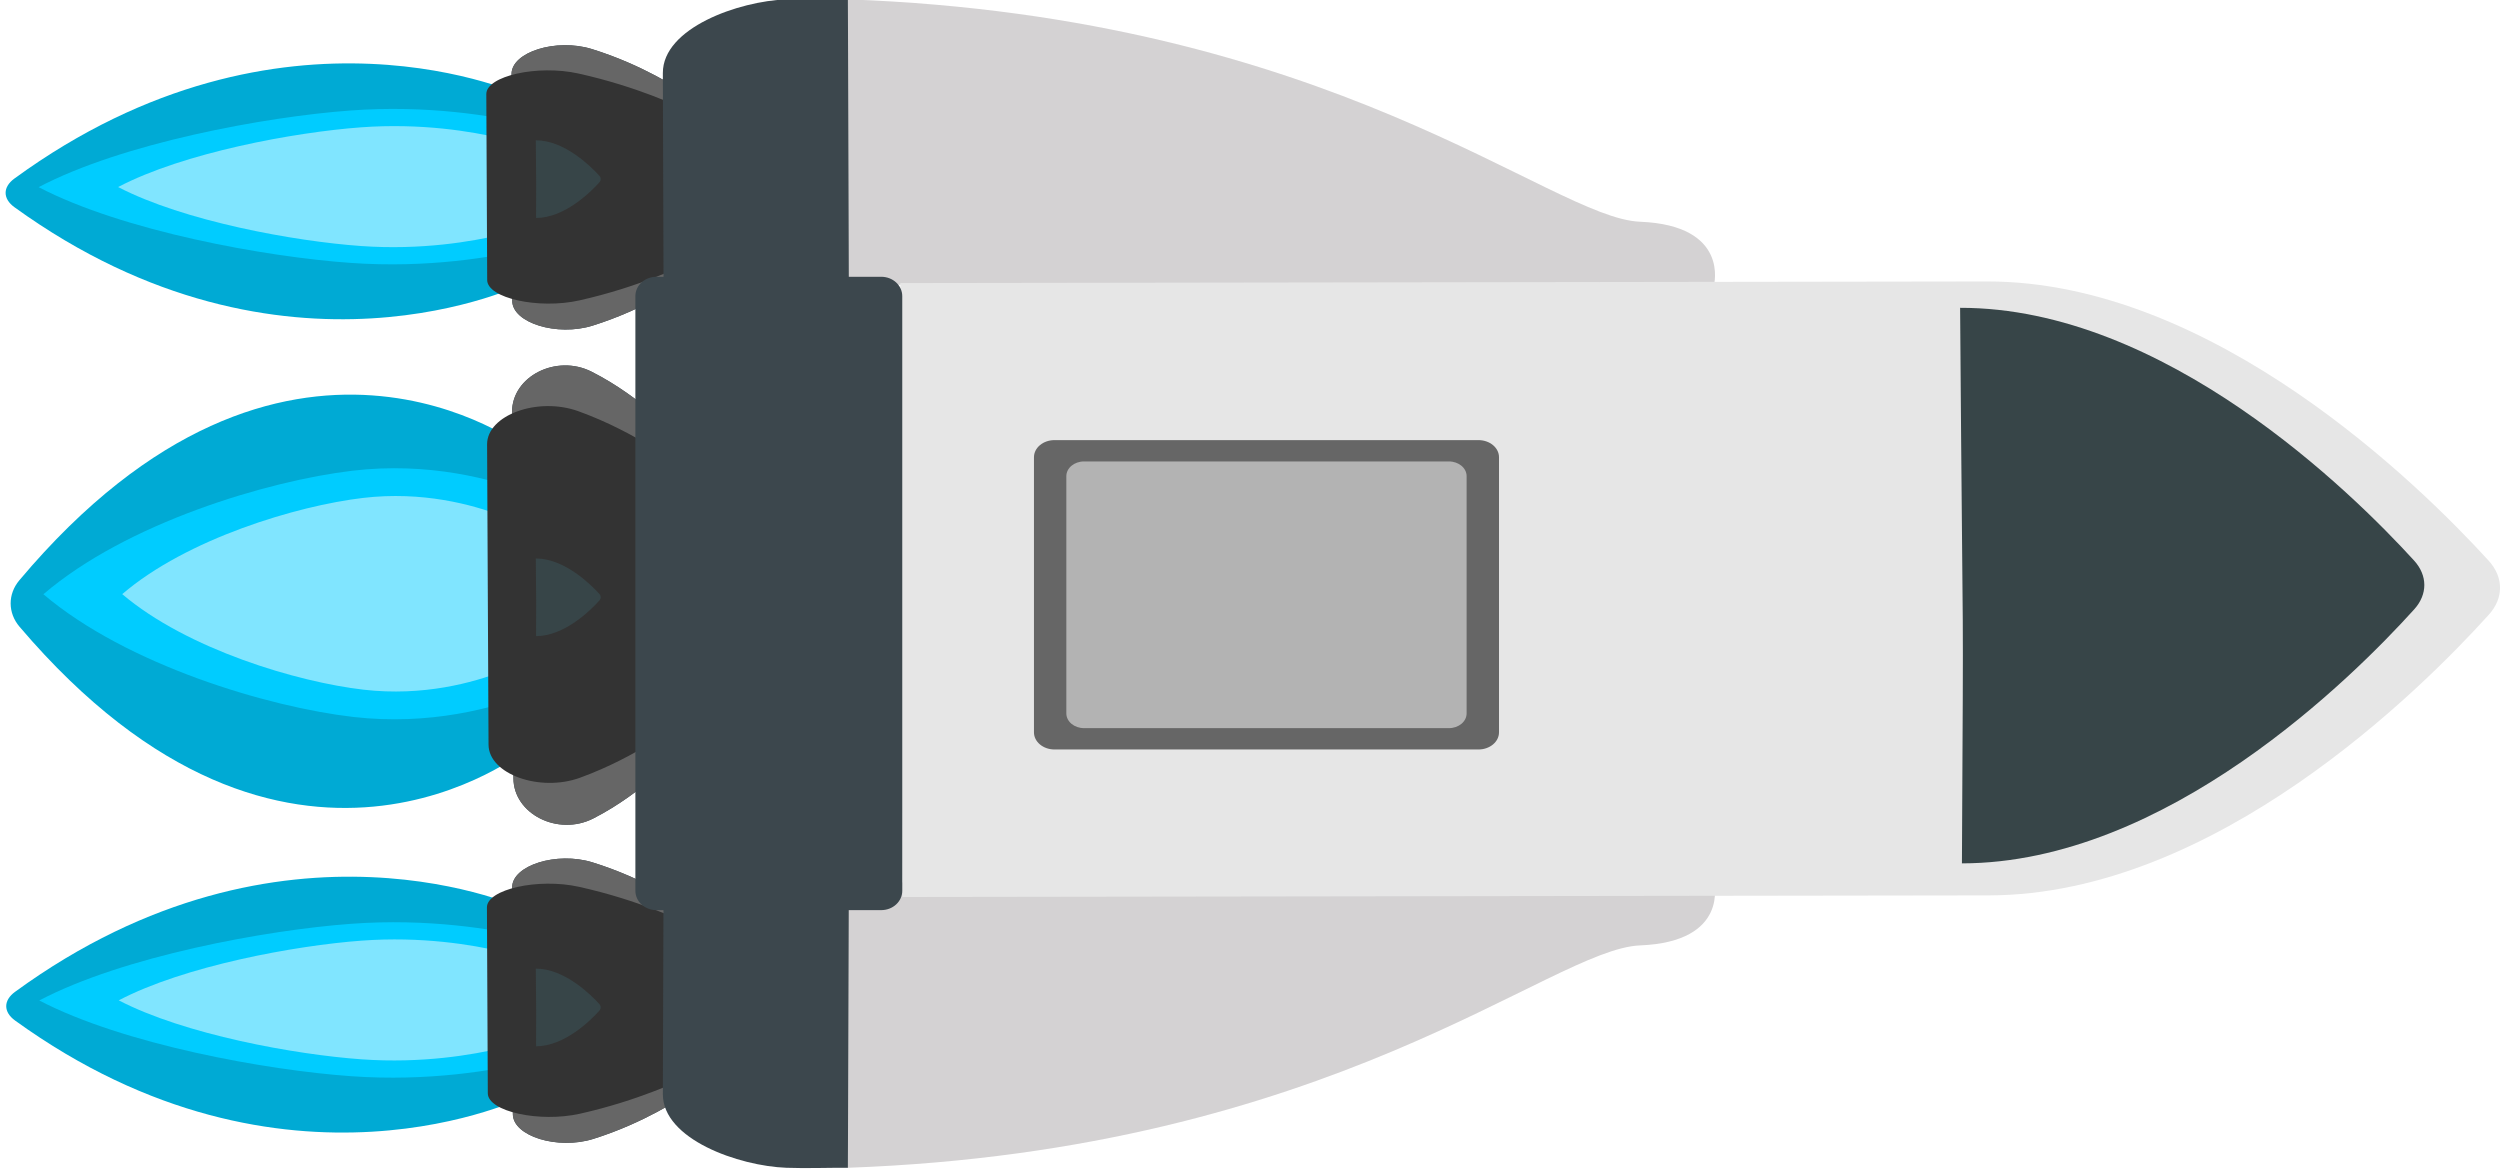 <?xml version="1.0" encoding="UTF-8" standalone="no"?>
<svg
   width="50.096mm"
   height="23.487mm"
   viewBox="0 0 50.096 23.487"
   version="1.1"
   id="svg1940"
   sodipodi:docname="rocket-6972424.svg"
   xmlns:inkscape="http://www.inkscape.org/namespaces/inkscape"
   xmlns:sodipodi="http://sodipodi.sourceforge.net/DTD/sodipodi-0.dtd"
   xmlns="http://www.w3.org/2000/svg"
   xmlns:svg="http://www.w3.org/2000/svg">
  <sodipodi:namedview
     id="namedview1"
     pagecolor="#ffffff"
     bordercolor="#000000"
     borderopacity="0.25"
     inkscape:showpageshadow="2"
     inkscape:pageopacity="0.0"
     inkscape:pagecheckerboard="0"
     inkscape:deskcolor="#d1d1d1"
     inkscape:document-units="mm" />
  <title
     id="title1031">Spaceship</title>
  <defs
     id="defs1937" />
  <g
     id="layer1"
     transform="matrix(0,0.169,-0.169,0,50.126,-6.666)"
     inkscape:export-filename="..\Projects\Godot\Arcade-Game\ship\tank_ship.svg"
     inkscape:export-xdpi="96"
     inkscape:export-ydpi="96">
    <g
       id="g1892"
       transform="matrix(0.162,-0.304,0.163,0.303,-22.209,167.736)"
       style="stroke-width:1.001;stroke-miterlimit:4;stroke-dasharray:none">
      <g
         id="g1884"
         style="stroke-width:1.001;stroke-miterlimit:4;stroke-dasharray:none">
        <path
           d="m 182.444,402.773 -20.572,-47.519 -47.524,-20.57 c 0,0 -88.825,5.289 -70.062,129.419 0.821,5.419 5.054,9.655 10.473,10.472 124.144,18.761 127.684,-71.802 127.684,-71.802 z"
           fill="#ffcd38"
           id="path1878"
           style="fill:#00aad4;stroke-width:1.001;stroke-miterlimit:4;stroke-dasharray:none" />
        <path
           d="m 52.17,462.53 c 0.359,-32.438 18.727,-69.8 33.16,-88.722 13.062,-17.125 29.789,-25.781 40.203,-29.809 l 33.094,12.121 12.121,33.098 c -4.027,10.41 -12.684,27.137 -29.809,40.199 -18.922,14.438 -56.328,32.757 -88.77,33.113 z"
           fill="#da5b65"
           id="path1880"
           style="fill:#00ccff;stroke-width:1.001;stroke-miterlimit:4;stroke-dasharray:none" />
        <path
           style="fill:#80e5ff;stroke-width:1.001;stroke-miterlimit:4;stroke-dasharray:none"
           id="path1882"
           fill="#da5b65"
           d="m 67.703,447.009 c 0.28,-25.259 14.583,-54.354 25.822,-69.089 10.172,-13.335 23.197,-20.076 31.306,-23.212 l 25.77,9.439 9.439,25.773 c -3.136,8.106 -9.877,21.132 -23.212,31.303 -14.735,11.243 -43.863,25.508 -69.126,25.785 z" />
      </g>
      <path
         id="path1886"
         fill="#3c474d"
         d="m 142.543,302.135 c 0,0 -16.348,-2.016 -32.301,2.199 -11.008,2.91 -14.637,16.75 -6.586,24.801 l 82.695,82.695 c 8.055,8.055 21.891,4.426 24.801,-6.586 4.215,-15.949 2.203,-32.297 2.203,-32.297 z"
         style="stroke-width:1.001;stroke-miterlimit:4;stroke-dasharray:none" />
      <path
         d="m 142.543,302.135 c 0,0 -16.348,-2.016 -32.301,2.199 -11.008,2.91 -14.637,16.75 -6.586,24.801 l 82.695,82.695 c 8.055,8.055 21.891,4.426 24.801,-6.586 4.215,-15.949 2.203,-32.297 2.203,-32.297 z"
         fill="#3c474d"
         id="path1888"
         style="fill:#666666;stroke-width:1.001;stroke-miterlimit:4;stroke-dasharray:none" />
      <path
         id="path1890"
         fill="#3c474d"
         d="m 148.69,308.448 c 0,0 -15.764,0.691 -32.158,7.442 -11.312,4.66 -17.147,18.858 -10.537,25.456 l 67.893,67.774 c 6.613,6.601 20.827,0.772 25.492,-10.528 6.756,-16.367 7.448,-32.109 7.448,-32.109 z"
         style="fill:#333333;stroke-width:1.001;stroke-miterlimit:4;stroke-dasharray:none" />
    </g>
    <g
       transform="matrix(1.135,0,0,1.097,2.305,-1.075)"
       id="g1736">
      <path
         style="stroke-width:0.282"
         d="m 55.886,94.089 c -0.381,9.717 -21.401,33.176 -23.231,85.622 19.729,0.06 29.803,-0.033 29.803,-0.033 l 0.043,-35.554 0.021,-58.018 c 0,0 -6.255,-1.733 -6.636,7.983 z"
         fill="#d4d2d3"
         id="path1654" />
      <path
         d="m 61.994,179.611 0.028,20.028 -21.667,0.073 c -4.726,0.016 -7.515,-8.218 -7.7,-13.352 -0.077,-2.141 0.012,-4.432 -4.98e-4,-6.649 z"
         fill="#3c474d"
         id="path1672"
         style="stroke-width:0.336" />
    </g>
    <g
       style="stroke-width:1.001;stroke-miterlimit:4;stroke-dasharray:none"
       transform="matrix(0.162,-0.304,0.163,0.303,74.225,167.663)"
       id="g1956">
      <g
         style="stroke-width:1.001;stroke-miterlimit:4;stroke-dasharray:none"
         id="g1948">
        <path
           style="fill:#00aad4;stroke-width:1.001;stroke-miterlimit:4;stroke-dasharray:none"
           id="path1942"
           fill="#ffcd38"
           d="m 182.444,402.773 -20.572,-47.519 -47.524,-20.57 c 0,0 -88.825,5.289 -70.062,129.419 0.821,5.419 5.054,9.655 10.473,10.472 124.144,18.761 127.684,-71.802 127.684,-71.802 z" />
        <path
           style="fill:#00ccff;stroke-width:1.001;stroke-miterlimit:4;stroke-dasharray:none"
           id="path1944"
           fill="#da5b65"
           d="m 52.17,462.53 c 0.359,-32.438 18.727,-69.8 33.16,-88.722 13.062,-17.125 29.789,-25.781 40.203,-29.809 l 33.094,12.121 12.121,33.098 c -4.027,10.41 -12.684,27.137 -29.809,40.199 -18.922,14.438 -56.328,32.757 -88.77,33.113 z" />
        <path
           d="m 67.703,447.009 c 0.28,-25.259 14.583,-54.354 25.822,-69.089 10.172,-13.335 23.197,-20.076 31.306,-23.212 l 25.77,9.439 9.439,25.773 c -3.136,8.106 -9.877,21.132 -23.212,31.303 -14.735,11.243 -43.863,25.508 -69.126,25.785 z"
           fill="#da5b65"
           id="path1946"
           style="fill:#80e5ff;stroke-width:1.001;stroke-miterlimit:4;stroke-dasharray:none" />
      </g>
      <path
         style="stroke-width:1.001;stroke-miterlimit:4;stroke-dasharray:none"
         d="m 142.543,302.135 c 0,0 -16.348,-2.016 -32.301,2.199 -11.008,2.91 -14.637,16.75 -6.586,24.801 l 82.695,82.695 c 8.055,8.055 21.891,4.426 24.801,-6.586 4.215,-15.949 2.203,-32.297 2.203,-32.297 z"
         fill="#3c474d"
         id="path1950" />
      <path
         style="fill:#666666;stroke-width:1.001;stroke-miterlimit:4;stroke-dasharray:none"
         id="path1952"
         fill="#3c474d"
         d="m 142.543,302.135 c 0,0 -16.348,-2.016 -32.301,2.199 -11.008,2.91 -14.637,16.75 -6.586,24.801 l 82.695,82.695 c 8.055,8.055 21.891,4.426 24.801,-6.586 4.215,-15.949 2.203,-32.297 2.203,-32.297 z" />
      <path
         style="fill:#333333;stroke-width:1.001;stroke-miterlimit:4;stroke-dasharray:none"
         d="m 148.69,308.448 c 0,0 -15.764,0.691 -32.158,7.442 -11.312,4.66 -17.147,18.858 -10.537,25.456 l 67.893,67.774 c 6.613,6.601 20.827,0.772 25.492,-10.528 6.756,-16.367 7.448,-32.109 7.448,-32.109 z"
         fill="#3c474d"
         id="path1954" />
    </g>
    <g
       transform="matrix(-1.135,0,0,1.097,214.971,-1.075)"
       id="g1753">
      <path
         id="path1749"
         fill="#d4d2d3"
         d="m 55.886,94.089 c -0.381,9.717 -21.401,33.176 -23.231,85.622 19.729,0.06 29.803,-0.033 29.803,-0.033 l 0.043,-35.554 0.021,-58.018 c 0,0 -6.255,-1.733 -6.636,7.983 z"
         style="stroke-width:0.282" />
      <path
         style="stroke-width:0.336"
         id="path1751"
         fill="#3c474d"
         d="m 61.994,179.611 0.028,20.028 -21.667,0.073 c -4.726,0.016 -7.515,-8.218 -7.7,-13.352 -0.077,-2.141 0.012,-4.432 -4.98e-4,-6.649 z" />
    </g>
    <path
       style="fill:#e6e6e6;stroke-width:0.375"
       id="path1658"
       fill="#efedee"
       d="m 112.33,1.504 c -1.969,-1.783 -4.446,-1.774 -6.409,0.022 C 97.042,9.623 72.776,34.218 72.816,61.019 L 73.009,189.85 145.802,189.613 145.61,60.781 C 145.57,33.98 121.232,9.545 112.33,1.504 Z" />
    <g
       id="g1972"
       transform="matrix(0.262,-0.302,0.263,0.3,-25.41,168.456)"
       style="stroke-width:1.001;stroke-miterlimit:4;stroke-dasharray:none">
      <g
         id="g1964"
         style="stroke-width:1.001;stroke-miterlimit:4;stroke-dasharray:none">
        <path
           d="m 182.444,402.773 -20.572,-47.519 -47.524,-20.57 c 0,0 -88.825,5.289 -70.062,129.419 0.821,5.419 5.054,9.655 10.473,10.472 124.144,18.761 127.684,-71.802 127.684,-71.802 z"
           fill="#ffcd38"
           id="path1958"
           style="fill:#00aad4;stroke-width:1.001;stroke-miterlimit:4;stroke-dasharray:none" />
        <path
           d="m 52.17,462.53 c 0.359,-32.438 18.727,-69.8 33.16,-88.722 13.062,-17.125 29.789,-25.781 40.203,-29.809 l 33.094,12.121 12.121,33.098 c -4.027,10.41 -12.684,27.137 -29.809,40.199 -18.922,14.438 -56.328,32.757 -88.77,33.113 z"
           fill="#da5b65"
           id="path1960"
           style="fill:#00ccff;stroke-width:1.001;stroke-miterlimit:4;stroke-dasharray:none" />
        <path
           style="fill:#80e5ff;stroke-width:1.001;stroke-miterlimit:4;stroke-dasharray:none"
           id="path1962"
           fill="#da5b65"
           d="m 67.703,447.009 c 0.28,-25.259 14.583,-54.354 25.822,-69.089 10.172,-13.335 23.197,-20.076 31.306,-23.212 l 25.77,9.439 9.439,25.773 c -3.136,8.106 -9.877,21.132 -23.212,31.303 -14.735,11.243 -43.863,25.508 -69.126,25.785 z" />
      </g>
      <path
         id="path1966"
         fill="#3c474d"
         d="m 142.543,302.135 c 0,0 -16.348,-2.016 -32.301,2.199 -11.008,2.91 -14.637,16.75 -6.586,24.801 l 82.695,82.695 c 8.055,8.055 21.891,4.426 24.801,-6.586 4.215,-15.949 2.203,-32.297 2.203,-32.297 z"
         style="stroke-width:1.001;stroke-miterlimit:4;stroke-dasharray:none" />
      <path
         d="m 142.543,302.135 c 0,0 -16.348,-2.016 -32.301,2.199 -11.008,2.91 -14.637,16.75 -6.586,24.801 l 82.695,82.695 c 8.055,8.055 21.891,4.426 24.801,-6.586 4.215,-15.949 2.203,-32.297 2.203,-32.297 z"
         fill="#3c474d"
         id="path1968"
         style="fill:#666666;stroke-width:1.001;stroke-miterlimit:4;stroke-dasharray:none" />
      <path
         id="path1970"
         fill="#3c474d"
         d="m 148.69,308.448 c 0,0 -15.764,0.691 -32.158,7.442 -11.312,4.66 -17.147,18.858 -10.537,25.456 l 67.893,67.774 c 6.613,6.601 20.827,0.772 25.492,-10.528 6.756,-16.367 7.448,-32.109 7.448,-32.109 z"
         style="fill:#333333;stroke-width:1.001;stroke-miterlimit:4;stroke-dasharray:none" />
    </g>
    <path
       id="rect1744"
       style="fill:#3c474d;stroke:#000000;stroke-width:0"
       d="m 74.553,189.622 h 70.513 c 1.27,0 2.292,1.114 2.292,2.498 v 26.648 c 0,1.384 -1.022,2.498 -2.292,2.498 H 74.553 c -1.27,0 -2.292,-1.114 -2.292,-2.498 v -26.648 c 0,-1.384 1.022,-2.498 2.292,-2.498 z" />
    <path
       d="m 111.699,10.354 c -1.781,-1.613 -4.023,-1.605 -5.8,0.02 -8.034,7.324 -29.992,29.573 -29.956,53.818 49.375,-0.359 27.49,-0.412 65.872,-0.215 -0.036,-24.245 -22.06,-46.349 -30.115,-53.622 z"
       fill="#efedee"
       id="path1876"
       style="fill:#374548;stroke-width:0.339" />
    <path
       id="rect1874"
       style="fill:#666666;stroke-width:0.403"
       d="m 93.66,118.866 h 32.618 c 1.126,0 2.033,1.09 2.033,2.444 v 50.252 c 0,1.354 -0.907,2.444 -2.033,2.444 H 93.66 c -1.126,0 -2.033,-1.09 -2.033,-2.444 v -50.252 c 0,-1.354 0.907,-2.444 2.033,-2.444 z" />
    <path
       id="rect2114"
       style="fill:#b3b3b3;stroke-width:0.347"
       d="m 95.906,122.706 h 28.125 c 0.97,0 1.75,0.938 1.75,2.104 v 43.253 c 0,1.166 -0.781,2.104 -1.75,2.104 H 95.906 c -0.97,0 -1.75,-0.938 -1.75,-2.104 v -43.253 c 0,-1.166 0.781,-2.104 1.75,-2.104 z" />
    <path
       d="m 110.661,225.548 c -0.249,-0.225 -0.562,-0.224 -0.811,0.003 -1.123,1.024 -4.192,4.133 -4.187,7.522 6.901,-0.05 3.842,-0.058 9.207,-0.03 -0.005,-3.389 -3.083,-6.478 -4.209,-7.495 z"
       fill="#efedee"
       id="path2607"
       style="fill:#374548;stroke-width:0.047" />
    <path
       d="m 159.293,225.548 c -0.249,-0.225 -0.562,-0.224 -0.811,0.003 -1.123,1.024 -4.192,4.133 -4.187,7.522 6.901,-0.05 3.842,-0.058 9.207,-0.03 -0.005,-3.389 -3.083,-6.478 -4.209,-7.495 z"
       fill="#efedee"
       id="path2609"
       style="fill:#374548;stroke-width:0.047" />
    <path
       d="m 61.079,225.548 c -0.249,-0.225 -0.562,-0.224 -0.811,0.003 -1.123,1.024 -4.192,4.133 -4.187,7.522 6.901,-0.05 3.842,-0.058 9.207,-0.03 -0.005,-3.389 -3.083,-6.478 -4.209,-7.495 z"
       fill="#efedee"
       id="path2611"
       style="fill:#374548;stroke-width:0.047" />
  </g>
</svg>
